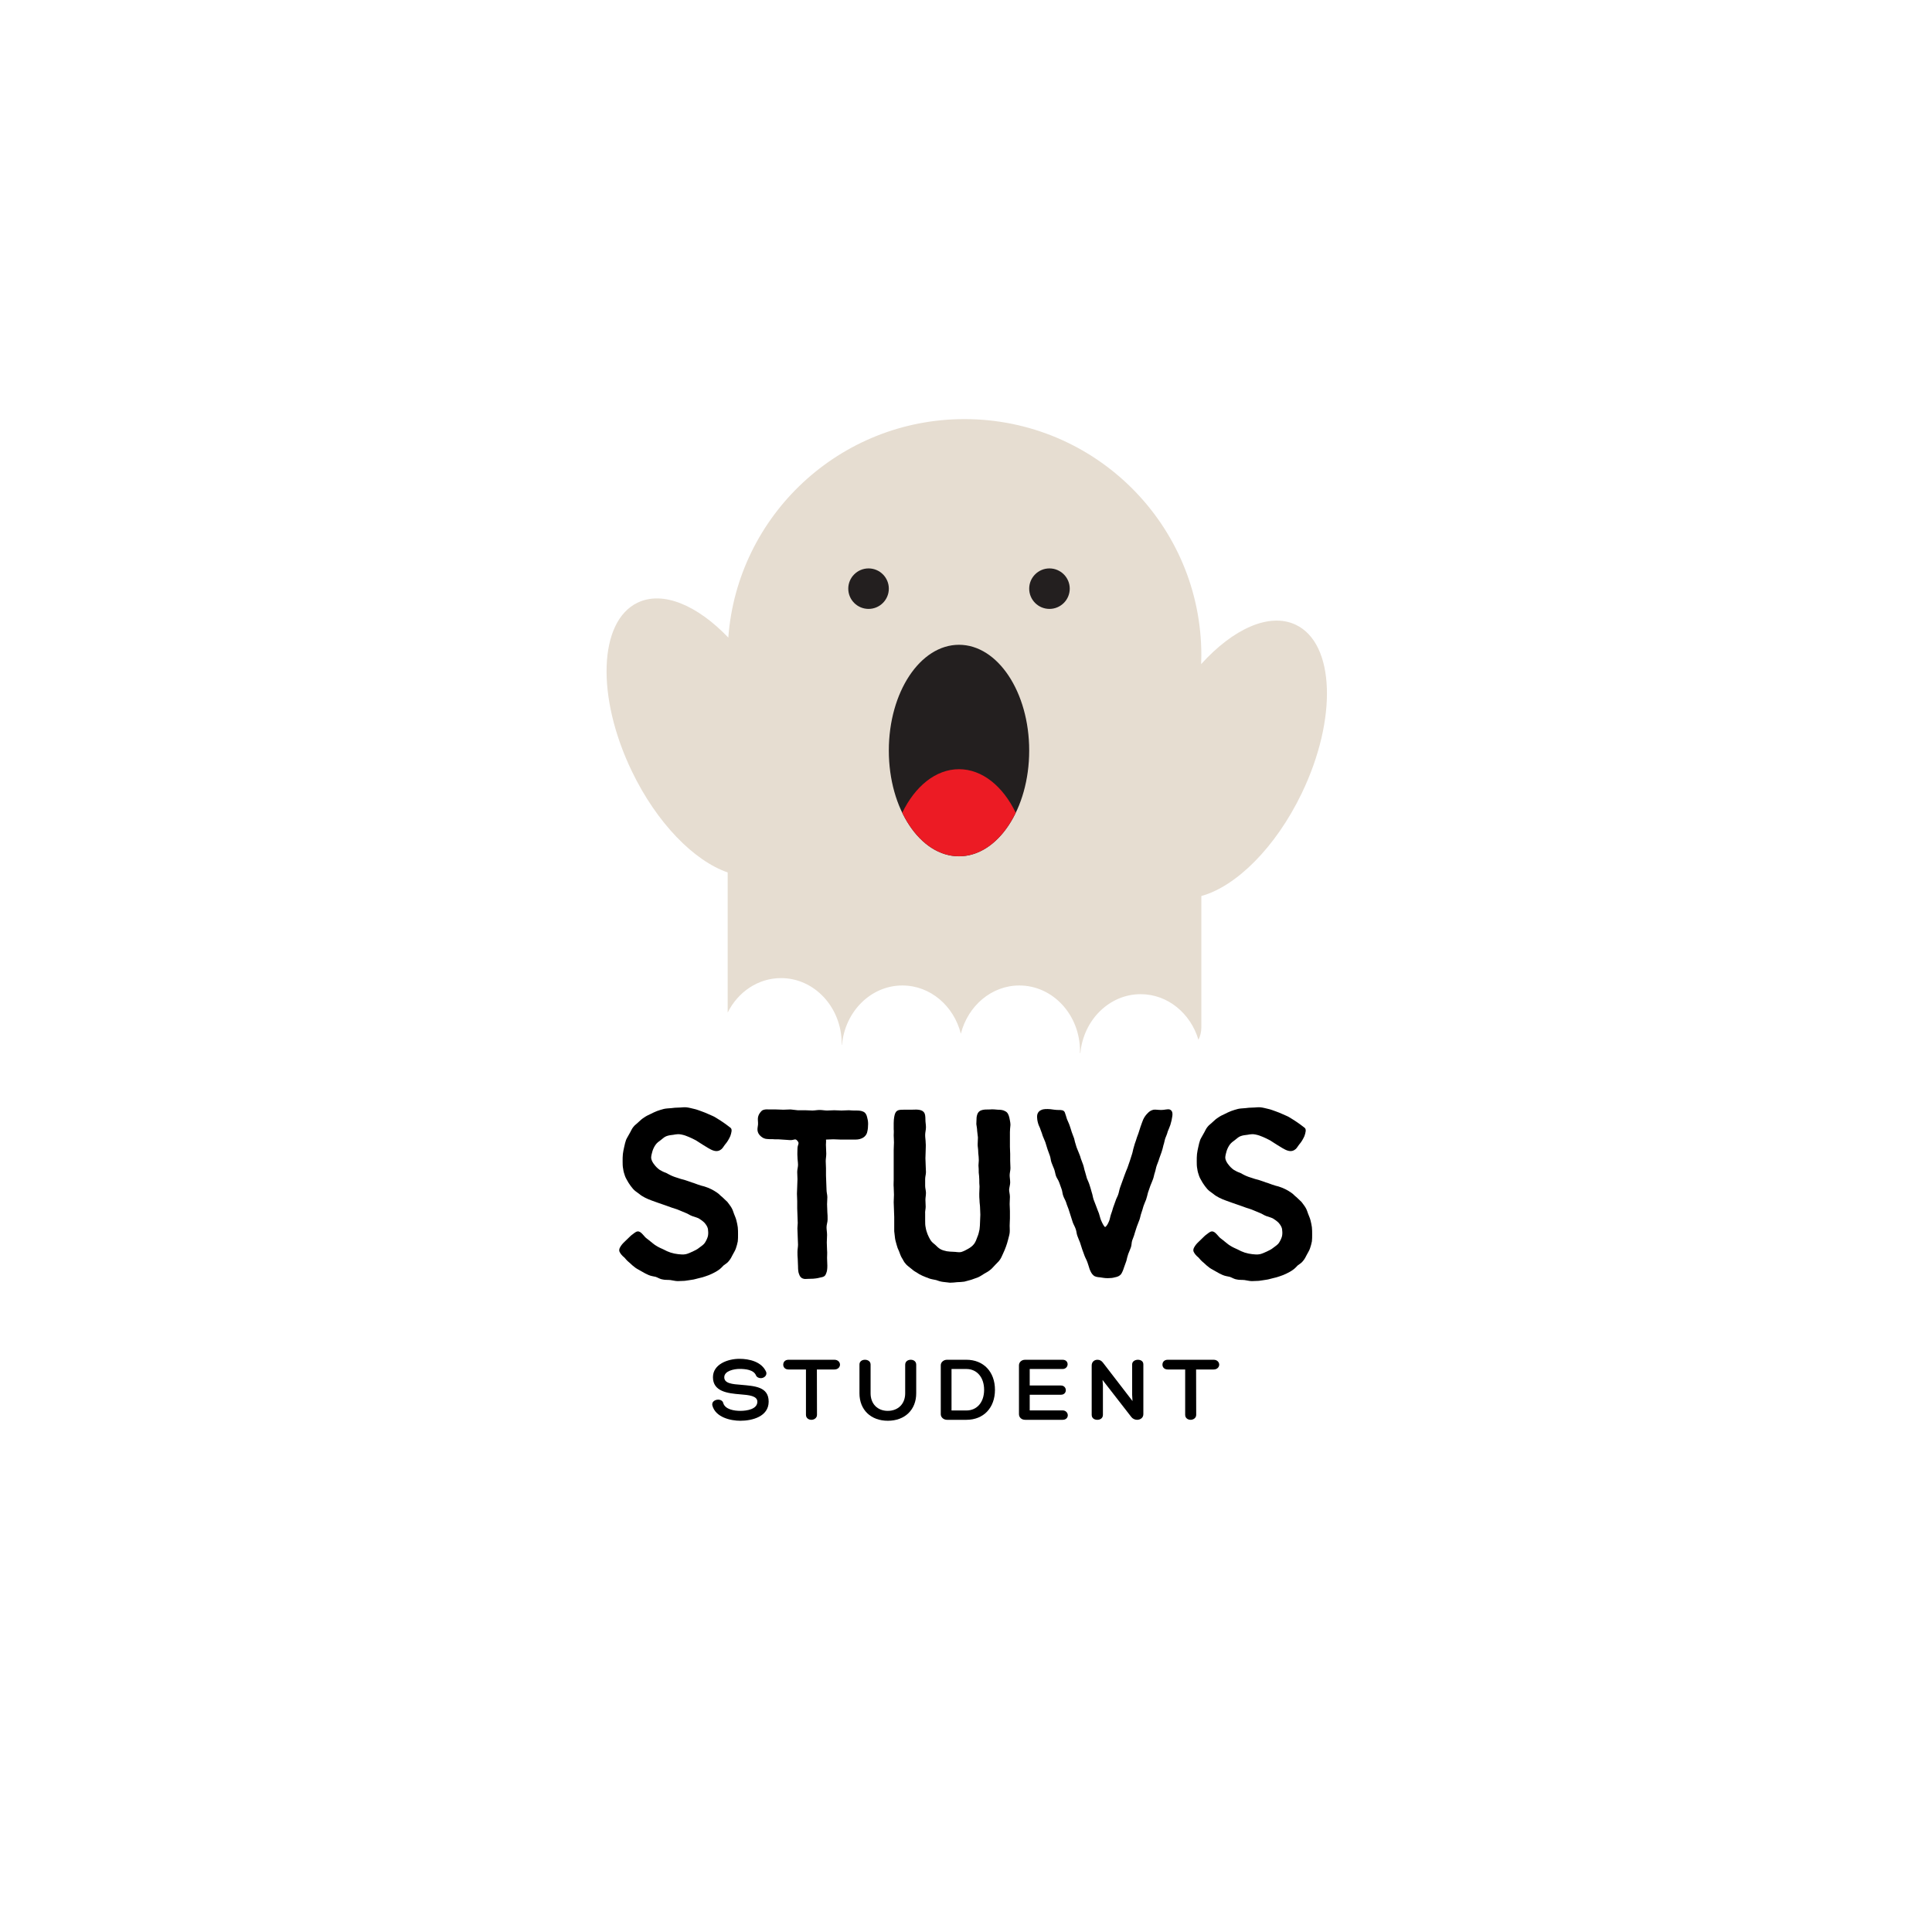 <svg xmlns="http://www.w3.org/2000/svg" xmlns:xlink="http://www.w3.org/1999/xlink" width="500" zoomAndPan="magnify" viewBox="0 0 375 375" height="500" preserveAspectRatio="xMidYMid meet" version="1.0"><defs><g/><clipPath id="cde77eef98"><path d="M 117 81.363 L 258 81.363 L 258 204.363 L 117 204.363 Z M 117 81.363 " clip-rule="nonzero"/></clipPath></defs><g clip-path="url(#cde77eef98)"><path fill="#e6ddd1" d="M 251.527 121.277 C 246.387 118.816 239.32 122.066 233.141 128.91 C 233.16 128.34 233.18 127.773 233.18 127.195 C 233.18 101.875 212.594 81.348 187.207 81.348 C 162.984 81.348 143.133 100.039 141.363 123.754 C 135.379 117.496 128.688 114.613 123.766 116.973 C 116.191 120.602 115.684 135.238 122.625 149.664 C 127.492 159.789 134.738 167.105 141.242 169.336 L 141.242 196.539 C 143.227 192.551 147.125 189.848 151.602 189.848 C 158.102 189.848 163.375 195.551 163.375 202.594 C 163.375 202.66 163.367 202.723 163.367 202.793 L 163.43 202.793 C 164.008 196.332 169.031 191.281 175.152 191.281 C 180.574 191.281 185.137 195.25 186.5 200.645 C 187.875 195.25 192.434 191.281 197.855 191.281 C 204.359 191.281 209.629 196.984 209.629 204.027 C 209.629 204.145 209.625 204.258 209.617 204.375 L 209.699 204.375 C 210.316 197.973 215.32 192.969 221.406 192.969 C 226.652 192.969 231.09 196.691 232.617 201.82 C 232.977 201.098 233.18 200.289 233.18 199.426 L 233.18 173.914 C 239.898 172.07 247.582 164.547 252.668 153.969 C 259.613 139.543 259.102 124.906 251.527 121.277 " fill-opacity="1" fill-rule="nonzero"/></g><path fill="#231f1f" d="M 199.766 145.68 C 199.766 157.02 193.664 166.207 186.141 166.207 C 178.613 166.207 172.52 157.02 172.52 145.68 C 172.52 134.34 178.613 125.152 186.141 125.152 C 193.664 125.152 199.766 134.34 199.766 145.68 " fill-opacity="1" fill-rule="nonzero"/><path fill="#ec1b24" d="M 186.141 149.301 C 181.613 149.301 177.605 152.633 175.129 157.754 C 177.605 162.875 181.613 166.207 186.141 166.207 C 190.672 166.207 194.68 162.875 197.152 157.754 C 194.68 152.633 190.672 149.301 186.141 149.301 " fill-opacity="1" fill-rule="nonzero"/><path fill="#231f1f" d="M 172.52 114.258 C 172.52 116.426 170.758 118.188 168.586 118.188 C 166.414 118.188 164.648 116.426 164.648 114.258 C 164.648 112.094 166.414 110.328 168.586 110.328 C 170.758 110.328 172.52 112.094 172.52 114.258 " fill-opacity="1" fill-rule="nonzero"/><path fill="#231f1f" d="M 207.637 114.258 C 207.637 116.426 205.871 118.188 203.699 118.188 C 201.527 118.188 199.766 116.426 199.766 114.258 C 199.766 112.094 201.527 110.328 203.699 110.328 C 205.871 110.328 207.637 112.094 207.637 114.258 " fill-opacity="1" fill-rule="nonzero"/><g fill="#000000" fill-opacity="1"><g transform="translate(117.644, 248.093)"><g><path d="M 9.004 -24.68 C 9.156 -25.145 9.363 -25.559 9.625 -25.922 C 9.883 -26.285 10.246 -26.543 10.605 -26.801 C 10.969 -27.059 11.277 -27.422 11.746 -27.578 C 12.16 -27.73 12.625 -27.785 13.09 -27.836 C 13.605 -27.938 14.125 -27.992 14.59 -27.887 C 15.109 -27.785 15.574 -27.629 16.039 -27.422 C 16.504 -27.215 16.969 -27.008 17.438 -26.75 C 17.852 -26.492 18.316 -26.18 18.73 -25.922 C 19.195 -25.664 19.609 -25.352 20.023 -25.145 C 20.539 -24.836 20.902 -24.73 21.215 -24.68 C 21.68 -24.629 22.039 -24.73 22.453 -25.094 C 22.715 -25.352 22.922 -25.766 23.281 -26.18 C 23.543 -26.492 23.852 -27.008 24.109 -27.578 C 24.316 -28.199 24.523 -28.871 24.164 -29.18 C 23.438 -29.75 23.129 -29.957 22.766 -30.215 C 22.453 -30.422 22.094 -30.68 21.316 -31.148 C 20.852 -31.457 20.332 -31.613 19.918 -31.82 C 19.453 -32.027 18.988 -32.234 18.523 -32.387 C 18.059 -32.543 17.59 -32.75 17.074 -32.855 C 16.609 -32.957 16.09 -33.113 15.574 -33.164 C 15.109 -33.215 14.59 -33.113 14.074 -33.113 C 13.555 -33.113 13.09 -33.062 12.676 -33.008 C 12.16 -32.957 11.691 -32.957 11.227 -32.855 C 10.762 -32.75 10.348 -32.594 9.883 -32.441 C 9.469 -32.285 9.055 -32.078 8.641 -31.871 C 8.176 -31.664 7.762 -31.457 7.398 -31.199 C 6.984 -30.941 6.621 -30.629 6.312 -30.32 C 5.949 -29.957 5.535 -29.699 5.277 -29.336 C 4.969 -28.973 4.812 -28.508 4.555 -28.094 C 4.348 -27.68 4.086 -27.316 3.879 -26.852 C 3.727 -26.438 3.621 -25.973 3.52 -25.508 C 3.414 -25.043 3.312 -24.574 3.258 -24.109 C 3.207 -23.645 3.207 -23.18 3.207 -22.66 C 3.207 -22.195 3.207 -21.68 3.312 -21.215 C 3.363 -20.746 3.52 -20.23 3.672 -19.816 C 3.828 -19.352 4.141 -18.938 4.348 -18.523 C 4.605 -18.109 4.914 -17.695 5.227 -17.332 C 5.535 -16.969 5.949 -16.711 6.363 -16.402 C 6.727 -16.09 7.141 -15.832 7.555 -15.625 C 7.969 -15.418 8.434 -15.211 8.898 -15.055 C 9.312 -14.902 9.777 -14.746 10.191 -14.59 C 10.66 -14.434 11.07 -14.281 11.539 -14.125 C 11.953 -13.969 12.418 -13.812 12.832 -13.66 C 13.297 -13.504 13.711 -13.402 14.176 -13.195 C 14.59 -13.039 15.004 -12.832 15.418 -12.676 C 15.883 -12.52 16.246 -12.211 16.711 -12.055 C 17.125 -11.898 17.59 -11.797 18.004 -11.59 C 18.418 -11.332 18.781 -11.07 19.09 -10.762 C 19.402 -10.398 19.66 -10.039 19.766 -9.57 C 19.816 -9.156 19.867 -8.691 19.766 -8.176 C 19.66 -7.762 19.453 -7.297 19.145 -6.828 C 18.883 -6.469 18.473 -6.207 18.059 -5.898 C 17.695 -5.586 17.23 -5.379 16.816 -5.176 C 16.348 -4.969 15.938 -4.762 15.469 -4.656 C 14.953 -4.555 14.488 -4.605 14.02 -4.656 C 13.504 -4.707 13.039 -4.812 12.52 -4.969 C 12.055 -5.121 11.59 -5.328 11.125 -5.586 C 10.66 -5.793 10.191 -6 9.777 -6.262 C 9.312 -6.52 8.949 -6.883 8.535 -7.191 C 8.121 -7.555 7.656 -7.812 7.398 -8.176 C 6.984 -8.641 6.727 -8.949 6.363 -9.055 C 5.949 -9.156 5.641 -8.898 5.176 -8.535 C 4.863 -8.328 4.555 -8.02 4.191 -7.656 C 3.777 -7.242 3.363 -6.883 3.105 -6.57 C 2.742 -6.105 2.434 -5.641 2.586 -5.176 C 2.742 -4.812 3.051 -4.398 3.57 -3.984 C 3.777 -3.727 4.086 -3.363 4.605 -2.949 C 4.914 -2.641 5.277 -2.328 5.691 -2.02 C 6.055 -1.758 6.52 -1.551 6.934 -1.293 C 7.348 -1.035 7.762 -0.828 8.227 -0.621 C 8.691 -0.414 9.156 -0.363 9.625 -0.258 C 10.09 -0.102 10.504 0.207 11.02 0.258 C 11.434 0.363 11.953 0.309 12.469 0.363 C 12.934 0.414 13.402 0.57 13.918 0.57 C 14.383 0.57 14.848 0.516 15.262 0.516 C 15.781 0.465 16.195 0.363 16.66 0.309 C 17.125 0.258 17.539 0.102 18.004 0 C 18.473 -0.102 18.883 -0.207 19.297 -0.363 C 19.766 -0.516 20.18 -0.672 20.594 -0.879 C 21.008 -1.086 21.422 -1.293 21.781 -1.551 C 22.195 -1.812 22.508 -2.172 22.816 -2.484 C 23.18 -2.742 23.594 -3 23.852 -3.363 C 24.164 -3.727 24.367 -4.141 24.574 -4.555 C 24.781 -4.969 25.043 -5.328 25.195 -5.793 C 25.352 -6.207 25.457 -6.676 25.559 -7.141 C 25.609 -7.555 25.609 -8.02 25.609 -8.484 C 25.609 -8.949 25.609 -9.418 25.559 -9.883 C 25.508 -10.297 25.402 -10.762 25.301 -11.176 C 25.195 -11.641 24.988 -12.055 24.836 -12.469 C 24.68 -12.883 24.574 -13.297 24.316 -13.711 C 24.109 -14.074 23.801 -14.434 23.543 -14.797 C 23.23 -15.109 22.867 -15.418 22.559 -15.73 C 22.195 -15.988 21.938 -16.348 21.523 -16.609 C 21.16 -16.867 20.801 -17.074 20.387 -17.281 C 19.973 -17.488 19.559 -17.645 19.09 -17.797 C 18.68 -17.902 18.266 -18.004 17.852 -18.16 C 17.488 -18.266 17.074 -18.473 16.66 -18.574 C 16.297 -18.73 15.883 -18.832 15.469 -18.988 C 15.055 -19.145 14.641 -19.195 14.227 -19.352 C 13.812 -19.504 13.348 -19.609 12.883 -19.816 C 12.469 -19.973 12.055 -20.23 11.641 -20.438 C 11.176 -20.594 10.762 -20.801 10.348 -21.059 C 9.934 -21.367 9.625 -21.68 9.363 -22.039 C 9.055 -22.402 8.797 -22.867 8.742 -23.336 C 8.742 -23.801 8.898 -24.266 9.004 -24.68 Z M 9.004 -24.68 "/></g></g></g><g fill="#000000" fill-opacity="1"><g transform="translate(145.891, 248.093)"><g><path d="M 15.832 -26.957 C 16.348 -26.957 16.867 -26.902 17.281 -26.902 C 17.797 -26.902 18.266 -26.902 18.73 -26.902 C 19.246 -26.902 19.711 -26.902 20.18 -26.902 C 20.801 -26.902 21.266 -27.059 21.625 -27.266 C 22.039 -27.523 22.352 -27.887 22.453 -28.457 C 22.559 -28.871 22.609 -29.387 22.609 -29.957 C 22.609 -30.473 22.508 -30.941 22.402 -31.301 C 22.301 -31.77 22.039 -32.184 21.625 -32.336 C 21.316 -32.492 20.852 -32.543 20.281 -32.543 C 19.816 -32.543 19.352 -32.543 18.883 -32.594 C 18.418 -32.594 17.902 -32.543 17.438 -32.543 C 16.969 -32.543 16.504 -32.594 16.039 -32.594 C 15.574 -32.594 15.109 -32.543 14.641 -32.543 C 14.176 -32.543 13.711 -32.648 13.195 -32.648 C 12.727 -32.648 12.262 -32.543 11.797 -32.543 C 11.332 -32.543 10.863 -32.594 10.398 -32.594 C 9.934 -32.594 9.469 -32.594 8.949 -32.594 C 8.484 -32.648 8.02 -32.699 7.555 -32.75 C 7.09 -32.75 6.621 -32.699 6.156 -32.699 C 5.691 -32.699 5.227 -32.75 4.707 -32.75 C 4.242 -32.75 3.777 -32.75 3.312 -32.75 C 2.844 -32.801 2.277 -32.75 1.965 -32.492 C 1.656 -32.184 1.398 -31.82 1.293 -31.457 C 1.137 -30.992 1.242 -30.527 1.242 -30.164 C 1.293 -29.699 1.086 -29.18 1.137 -28.715 C 1.191 -28.25 1.398 -27.836 1.863 -27.473 C 2.172 -27.215 2.586 -27.008 3.105 -27.008 C 3.52 -26.957 4.035 -27.008 4.449 -26.957 C 4.969 -26.957 5.484 -26.957 5.949 -26.902 C 6.469 -26.852 6.984 -26.852 7.398 -26.801 C 8.328 -26.75 8.434 -27.215 8.898 -26.645 C 9.363 -26.078 8.898 -26.023 8.898 -25.094 C 8.898 -24.629 8.848 -24.109 8.898 -23.543 C 8.898 -23.023 9.004 -22.508 9.004 -21.988 C 9.004 -21.574 8.848 -21.109 8.848 -20.594 C 8.848 -20.125 8.898 -19.66 8.898 -19.195 C 8.898 -18.73 8.848 -18.266 8.848 -17.797 C 8.848 -17.332 8.797 -16.867 8.797 -16.402 C 8.797 -15.938 8.848 -15.418 8.848 -14.953 C 8.848 -14.488 8.848 -14.02 8.848 -13.555 C 8.848 -13.09 8.898 -12.625 8.898 -12.16 C 8.898 -11.691 8.949 -11.176 8.949 -10.711 C 8.949 -10.246 8.848 -9.777 8.898 -9.312 C 8.898 -8.848 8.949 -8.383 8.949 -7.918 C 8.949 -7.449 9.004 -6.984 9.004 -6.52 C 9.004 -6.055 8.898 -5.586 8.898 -5.121 C 8.898 -4.656 8.898 -4.191 8.949 -3.727 C 8.949 -3.258 9.004 -2.793 9.004 -2.328 C 9.004 -1.605 9.055 -1.137 9.211 -0.777 C 9.418 -0.156 9.777 0.102 10.348 0.156 C 10.812 0.156 11.332 0.102 11.953 0.102 C 12.625 0.051 13.09 -0.051 13.453 -0.156 C 14.125 -0.258 14.332 -0.516 14.488 -0.984 C 14.641 -1.344 14.695 -1.812 14.695 -2.434 C 14.695 -2.898 14.641 -3.414 14.641 -3.934 C 14.641 -4.398 14.695 -4.914 14.641 -5.434 C 14.641 -5.898 14.59 -6.414 14.59 -6.934 C 14.59 -7.398 14.641 -7.918 14.641 -8.383 C 14.641 -8.898 14.539 -9.418 14.539 -9.883 C 14.539 -10.398 14.746 -10.863 14.746 -11.383 C 14.746 -11.848 14.746 -12.367 14.695 -12.832 C 14.695 -13.348 14.641 -13.867 14.641 -14.332 C 14.641 -14.797 14.695 -15.262 14.695 -15.73 C 14.695 -16.195 14.539 -16.66 14.539 -17.125 C 14.539 -17.59 14.488 -18.059 14.488 -18.523 C 14.488 -18.988 14.434 -19.453 14.434 -19.918 C 14.434 -20.387 14.434 -20.852 14.434 -21.316 C 14.434 -21.781 14.383 -22.246 14.383 -22.715 C 14.383 -23.18 14.488 -23.645 14.488 -24.164 C 14.488 -24.574 14.434 -25.043 14.434 -25.559 C 14.383 -26.023 14.488 -26.387 14.434 -26.902 C 14.953 -26.902 15.367 -26.957 15.832 -26.957 Z M 15.832 -26.957 "/></g></g></g><g fill="#000000" fill-opacity="1"><g transform="translate(169.689, 248.093)"><g><path d="M 3.828 -26.336 C 3.828 -25.871 3.777 -25.402 3.777 -24.887 C 3.777 -24.422 3.777 -23.902 3.777 -23.438 C 3.777 -22.973 3.777 -22.453 3.777 -21.988 C 3.777 -21.523 3.777 -21.008 3.777 -20.539 C 3.777 -20.074 3.777 -19.559 3.777 -19.09 C 3.777 -18.625 3.727 -18.109 3.777 -17.645 C 3.777 -17.176 3.828 -16.66 3.828 -16.195 C 3.828 -15.73 3.777 -15.211 3.777 -14.746 C 3.777 -14.281 3.828 -13.762 3.828 -13.348 C 3.828 -12.832 3.879 -12.312 3.879 -11.898 C 3.879 -11.332 3.879 -10.812 3.879 -10.453 C 3.879 -9.984 3.879 -9.57 3.879 -9.105 C 3.934 -8.641 3.984 -8.227 4.035 -7.762 C 4.086 -7.348 4.242 -6.883 4.348 -6.469 C 4.449 -6.055 4.605 -5.641 4.812 -5.227 C 4.969 -4.812 5.121 -4.348 5.328 -3.984 C 5.586 -3.621 5.742 -3.156 6.055 -2.844 C 6.312 -2.484 6.727 -2.227 7.09 -1.914 C 7.398 -1.656 7.762 -1.344 8.176 -1.137 C 8.535 -0.879 8.898 -0.672 9.363 -0.465 C 9.777 -0.309 10.191 -0.102 10.66 0.051 C 11.07 0.207 11.539 0.258 12.004 0.363 C 12.418 0.516 12.883 0.672 13.348 0.723 C 13.762 0.777 14.281 0.828 14.695 0.879 C 15.16 0.879 15.625 0.828 16.09 0.777 C 16.555 0.777 17.023 0.723 17.488 0.672 C 17.953 0.57 18.367 0.414 18.832 0.309 C 19.297 0.156 19.711 0 20.125 -0.156 C 20.594 -0.363 20.953 -0.621 21.367 -0.879 C 21.73 -1.086 22.145 -1.293 22.508 -1.605 C 22.867 -1.863 23.18 -2.277 23.488 -2.586 C 23.801 -2.949 24.164 -3.207 24.422 -3.621 C 24.68 -3.984 24.836 -4.449 25.043 -4.863 C 25.25 -5.277 25.402 -5.691 25.559 -6.105 C 25.715 -6.57 25.871 -6.984 25.973 -7.449 C 26.078 -7.918 26.23 -8.328 26.285 -8.797 C 26.336 -9.262 26.285 -9.727 26.285 -10.191 C 26.285 -10.711 26.336 -11.176 26.336 -11.59 C 26.336 -12.105 26.336 -12.574 26.336 -13.039 C 26.336 -13.504 26.285 -13.969 26.285 -14.383 C 26.285 -14.902 26.336 -15.367 26.336 -15.781 C 26.336 -16.297 26.18 -16.762 26.18 -17.176 C 26.23 -17.695 26.387 -18.16 26.387 -18.574 C 26.387 -19.09 26.285 -19.559 26.285 -19.973 C 26.285 -20.438 26.438 -20.902 26.438 -21.367 C 26.438 -21.832 26.387 -22.301 26.387 -22.766 C 26.387 -23.23 26.387 -23.645 26.387 -24.109 C 26.387 -24.574 26.336 -25.043 26.336 -25.508 C 26.336 -25.973 26.336 -26.438 26.336 -26.902 C 26.336 -27.371 26.336 -27.836 26.336 -28.352 C 26.336 -28.715 26.387 -29.234 26.438 -29.75 C 26.438 -30.266 26.285 -30.785 26.23 -31.148 C 26.078 -31.77 25.871 -32.184 25.457 -32.387 C 25.043 -32.648 24.523 -32.699 24.008 -32.699 C 23.488 -32.75 22.973 -32.801 22.453 -32.75 C 21.781 -32.75 21.215 -32.75 20.801 -32.594 C 20.23 -32.387 19.973 -31.977 19.867 -31.199 C 19.867 -30.836 19.816 -30.371 19.816 -29.906 C 19.867 -29.492 19.973 -29.027 19.973 -28.613 C 20.023 -28.145 20.074 -27.68 20.125 -27.316 C 20.125 -26.852 20.074 -26.387 20.074 -25.922 C 20.074 -25.508 20.18 -25.043 20.18 -24.574 C 20.18 -24.109 20.281 -23.695 20.281 -23.23 C 20.332 -22.766 20.23 -22.301 20.23 -21.887 C 20.281 -21.422 20.281 -20.953 20.281 -20.488 C 20.332 -20.023 20.387 -19.609 20.387 -19.145 C 20.387 -18.68 20.387 -18.211 20.438 -17.797 C 20.438 -17.332 20.387 -16.867 20.387 -16.402 C 20.387 -15.938 20.387 -15.523 20.438 -15.055 C 20.438 -14.59 20.539 -14.125 20.539 -13.711 C 20.539 -13.246 20.594 -12.781 20.594 -12.312 C 20.594 -11.898 20.539 -11.434 20.539 -10.969 C 20.539 -10.453 20.488 -9.934 20.438 -9.469 C 20.332 -8.949 20.23 -8.484 20.023 -8.02 C 19.867 -7.555 19.66 -7.035 19.402 -6.676 C 19.09 -6.262 18.68 -5.949 18.211 -5.691 C 17.852 -5.484 17.383 -5.227 16.867 -5.07 C 16.402 -4.969 15.883 -5.121 15.367 -5.121 C 14.902 -5.121 14.488 -5.176 14.074 -5.227 C 13.605 -5.328 13.195 -5.434 12.832 -5.641 C 12.469 -5.848 12.16 -6.156 11.848 -6.469 C 11.539 -6.727 11.176 -6.984 10.918 -7.398 C 10.711 -7.762 10.504 -8.121 10.348 -8.535 C 10.191 -8.949 10.039 -9.418 9.984 -9.832 C 9.883 -10.246 9.883 -10.711 9.883 -11.125 C 9.883 -11.59 9.883 -12.055 9.883 -12.52 C 9.832 -12.934 9.984 -13.402 9.984 -13.867 C 9.984 -14.281 9.934 -14.746 9.934 -15.211 C 9.934 -15.625 10.039 -16.09 10.039 -16.555 C 10.039 -17.023 9.883 -17.438 9.883 -17.902 C 9.883 -18.367 9.883 -18.781 9.883 -19.246 C 9.883 -19.711 10.039 -20.125 10.039 -20.594 C 10.039 -21.059 9.984 -21.473 9.984 -21.938 C 9.984 -22.402 9.934 -22.867 9.934 -23.281 C 9.934 -23.75 9.984 -24.266 9.984 -24.781 C 9.984 -25.25 10.039 -25.766 9.984 -26.285 C 9.984 -26.75 9.883 -27.266 9.883 -27.785 C 9.883 -28.301 10.039 -28.766 10.039 -29.285 C 10.039 -29.801 9.934 -30.266 9.934 -30.734 C 9.934 -31.355 9.883 -31.82 9.727 -32.078 C 9.469 -32.492 9.055 -32.648 8.535 -32.699 C 8.176 -32.75 7.711 -32.699 7.141 -32.699 C 6.676 -32.699 6.156 -32.699 5.742 -32.699 C 5.227 -32.699 4.762 -32.699 4.449 -32.492 C 4.141 -32.285 3.984 -31.922 3.879 -31.301 C 3.828 -30.992 3.777 -30.578 3.777 -30.113 C 3.777 -29.75 3.777 -29.336 3.777 -28.922 C 3.828 -28.457 3.777 -27.992 3.777 -27.73 C 3.777 -27.371 3.828 -26.902 3.828 -26.336 Z M 3.828 -26.336 "/></g></g></g><g fill="#000000" fill-opacity="1"><g transform="translate(199.85, 248.093)"><g><path d="M 13.867 -11.227 C 13.711 -11.59 13.605 -12.105 13.453 -12.574 C 13.297 -12.988 13.09 -13.453 12.934 -13.918 C 12.781 -14.383 12.574 -14.797 12.418 -15.262 C 12.262 -15.73 12.211 -16.246 12.055 -16.66 C 11.898 -17.176 11.797 -17.645 11.641 -18.059 C 11.484 -18.574 11.277 -18.988 11.125 -19.352 C 11.02 -19.766 10.863 -20.23 10.762 -20.645 C 10.605 -21.059 10.555 -21.523 10.398 -21.988 C 10.246 -22.402 10.09 -22.816 9.934 -23.23 C 9.832 -23.695 9.625 -24.109 9.469 -24.523 C 9.312 -24.938 9.105 -25.352 9.004 -25.766 C 8.848 -26.23 8.742 -26.645 8.641 -27.109 C 8.484 -27.523 8.328 -27.938 8.176 -28.352 C 8.02 -28.82 7.918 -29.234 7.762 -29.645 C 7.605 -30.113 7.398 -30.473 7.242 -30.887 C 7.09 -31.355 6.984 -31.77 6.828 -32.184 C 6.621 -32.648 6.156 -32.648 5.535 -32.648 C 5.02 -32.648 4.449 -32.75 4.035 -32.801 C 3.312 -32.855 2.691 -32.855 2.277 -32.648 C 1.758 -32.441 1.398 -31.977 1.449 -31.199 C 1.449 -30.992 1.5 -30.527 1.656 -30.008 C 1.758 -29.594 2.02 -29.234 2.121 -28.82 C 2.328 -28.301 2.484 -27.836 2.535 -27.629 C 2.691 -27.215 2.898 -26.801 3.051 -26.387 C 3.207 -25.922 3.312 -25.508 3.465 -25.043 C 3.621 -24.629 3.777 -24.215 3.934 -23.75 C 4.086 -23.336 4.086 -22.867 4.242 -22.453 C 4.398 -21.988 4.605 -21.574 4.762 -21.16 C 4.914 -20.746 4.969 -20.281 5.121 -19.816 C 5.277 -19.402 5.586 -19.039 5.742 -18.574 C 5.898 -18.16 6.055 -17.746 6.207 -17.281 C 6.363 -16.867 6.363 -16.402 6.52 -15.988 C 6.676 -15.523 6.934 -15.16 7.09 -14.695 C 7.191 -14.281 7.398 -13.867 7.555 -13.402 C 7.711 -12.988 7.812 -12.52 7.969 -12.105 C 8.121 -11.691 8.227 -11.227 8.383 -10.812 C 8.535 -10.398 8.797 -9.984 8.949 -9.52 C 9.105 -9.105 9.105 -8.641 9.262 -8.227 C 9.418 -7.762 9.625 -7.348 9.777 -6.934 C 9.934 -6.52 10.039 -6.055 10.191 -5.641 C 10.348 -5.176 10.504 -4.762 10.66 -4.348 C 10.812 -3.934 11.07 -3.52 11.227 -3.051 C 11.383 -2.641 11.484 -2.227 11.641 -1.758 C 11.848 -1.242 12.055 -0.828 12.367 -0.57 C 12.676 -0.258 13.141 -0.207 13.711 -0.156 C 14.125 -0.102 14.539 0 15.16 0 C 15.73 0 16.141 -0.051 16.504 -0.156 C 17.074 -0.258 17.438 -0.414 17.746 -0.777 C 17.953 -1.086 18.16 -1.551 18.316 -2.07 C 18.473 -2.484 18.625 -2.949 18.781 -3.363 C 18.883 -3.828 18.988 -4.242 19.145 -4.707 C 19.297 -5.121 19.504 -5.535 19.66 -6 C 19.816 -6.414 19.766 -6.934 19.918 -7.348 C 20.074 -7.812 20.281 -8.227 20.387 -8.691 C 20.539 -9.105 20.645 -9.57 20.801 -9.984 C 20.953 -10.453 21.16 -10.863 21.316 -11.332 C 21.473 -11.746 21.523 -12.211 21.68 -12.625 C 21.832 -13.09 21.988 -13.555 22.094 -13.969 C 22.246 -14.434 22.453 -14.848 22.609 -15.262 C 22.766 -15.73 22.867 -16.195 22.973 -16.609 C 23.129 -17.074 23.281 -17.488 23.438 -17.953 C 23.594 -18.367 23.801 -18.781 23.957 -19.246 C 24.109 -19.66 24.164 -20.125 24.316 -20.539 C 24.473 -21.008 24.523 -21.473 24.68 -21.887 C 24.836 -22.352 25.043 -22.766 25.145 -23.18 C 25.301 -23.594 25.457 -24.059 25.609 -24.473 C 25.766 -24.938 25.871 -25.352 25.973 -25.816 C 26.129 -26.23 26.18 -26.699 26.336 -27.164 C 26.492 -27.578 26.699 -27.992 26.801 -28.457 C 26.957 -28.871 27.164 -29.285 27.316 -29.75 C 27.523 -30.422 27.629 -30.941 27.68 -31.355 C 27.836 -32.234 27.578 -32.594 27.164 -32.75 C 26.75 -32.855 26.18 -32.648 25.559 -32.648 C 24.938 -32.648 24.473 -32.75 24.059 -32.699 C 23.594 -32.594 23.23 -32.387 22.867 -31.977 C 22.609 -31.715 22.301 -31.355 22.039 -30.785 C 21.887 -30.422 21.73 -29.957 21.523 -29.387 C 21.473 -29.18 21.266 -28.613 21.109 -28.094 C 20.902 -27.523 20.695 -27.008 20.645 -26.75 C 20.488 -26.336 20.332 -25.871 20.23 -25.457 C 20.074 -24.988 20.023 -24.523 19.867 -24.059 C 19.711 -23.645 19.609 -23.18 19.453 -22.766 C 19.297 -22.301 19.145 -21.887 18.988 -21.422 C 18.832 -21.008 18.625 -20.594 18.473 -20.125 C 18.316 -19.711 18.16 -19.246 18.004 -18.832 C 17.852 -18.367 17.695 -17.953 17.539 -17.539 C 17.383 -17.074 17.332 -16.609 17.176 -16.195 C 17.074 -15.883 16.816 -15.469 16.66 -14.953 C 16.504 -14.539 16.348 -14.125 16.195 -13.66 C 16.09 -13.246 15.938 -12.781 15.781 -12.367 C 15.625 -11.898 15.574 -11.434 15.418 -11.07 C 15.16 -10.398 14.797 -9.934 14.641 -9.934 C 14.488 -9.984 14.176 -10.504 13.867 -11.227 Z M 13.867 -11.227 "/></g></g></g><g fill="#000000" fill-opacity="1"><g transform="translate(229.08, 248.093)"><g><path d="M 9.004 -24.68 C 9.156 -25.145 9.363 -25.559 9.625 -25.922 C 9.883 -26.285 10.246 -26.543 10.605 -26.801 C 10.969 -27.059 11.277 -27.422 11.746 -27.578 C 12.16 -27.73 12.625 -27.785 13.09 -27.836 C 13.605 -27.938 14.125 -27.992 14.59 -27.887 C 15.109 -27.785 15.574 -27.629 16.039 -27.422 C 16.504 -27.215 16.969 -27.008 17.438 -26.75 C 17.852 -26.492 18.316 -26.18 18.73 -25.922 C 19.195 -25.664 19.609 -25.352 20.023 -25.145 C 20.539 -24.836 20.902 -24.73 21.215 -24.68 C 21.68 -24.629 22.039 -24.73 22.453 -25.094 C 22.715 -25.352 22.922 -25.766 23.281 -26.18 C 23.543 -26.492 23.852 -27.008 24.109 -27.578 C 24.316 -28.199 24.523 -28.871 24.164 -29.18 C 23.438 -29.75 23.129 -29.957 22.766 -30.215 C 22.453 -30.422 22.094 -30.68 21.316 -31.148 C 20.852 -31.457 20.332 -31.613 19.918 -31.82 C 19.453 -32.027 18.988 -32.234 18.523 -32.387 C 18.059 -32.543 17.59 -32.75 17.074 -32.855 C 16.609 -32.957 16.09 -33.113 15.574 -33.164 C 15.109 -33.215 14.59 -33.113 14.074 -33.113 C 13.555 -33.113 13.09 -33.062 12.676 -33.008 C 12.16 -32.957 11.691 -32.957 11.227 -32.855 C 10.762 -32.75 10.348 -32.594 9.883 -32.441 C 9.469 -32.285 9.055 -32.078 8.641 -31.871 C 8.176 -31.664 7.762 -31.457 7.398 -31.199 C 6.984 -30.941 6.621 -30.629 6.312 -30.32 C 5.949 -29.957 5.535 -29.699 5.277 -29.336 C 4.969 -28.973 4.812 -28.508 4.555 -28.094 C 4.348 -27.68 4.086 -27.316 3.879 -26.852 C 3.727 -26.438 3.621 -25.973 3.52 -25.508 C 3.414 -25.043 3.312 -24.574 3.258 -24.109 C 3.207 -23.645 3.207 -23.18 3.207 -22.66 C 3.207 -22.195 3.207 -21.68 3.312 -21.215 C 3.363 -20.746 3.52 -20.23 3.672 -19.816 C 3.828 -19.352 4.141 -18.938 4.348 -18.523 C 4.605 -18.109 4.914 -17.695 5.227 -17.332 C 5.535 -16.969 5.949 -16.711 6.363 -16.402 C 6.727 -16.09 7.141 -15.832 7.555 -15.625 C 7.969 -15.418 8.434 -15.211 8.898 -15.055 C 9.312 -14.902 9.777 -14.746 10.191 -14.59 C 10.66 -14.434 11.07 -14.281 11.539 -14.125 C 11.953 -13.969 12.418 -13.812 12.832 -13.66 C 13.297 -13.504 13.711 -13.402 14.176 -13.195 C 14.59 -13.039 15.004 -12.832 15.418 -12.676 C 15.883 -12.52 16.246 -12.211 16.711 -12.055 C 17.125 -11.898 17.59 -11.797 18.004 -11.59 C 18.418 -11.332 18.781 -11.07 19.09 -10.762 C 19.402 -10.398 19.66 -10.039 19.766 -9.57 C 19.816 -9.156 19.867 -8.691 19.766 -8.176 C 19.66 -7.762 19.453 -7.297 19.145 -6.828 C 18.883 -6.469 18.473 -6.207 18.059 -5.898 C 17.695 -5.586 17.23 -5.379 16.816 -5.176 C 16.348 -4.969 15.938 -4.762 15.469 -4.656 C 14.953 -4.555 14.488 -4.605 14.02 -4.656 C 13.504 -4.707 13.039 -4.812 12.52 -4.969 C 12.055 -5.121 11.59 -5.328 11.125 -5.586 C 10.66 -5.793 10.191 -6 9.777 -6.262 C 9.312 -6.52 8.949 -6.883 8.535 -7.191 C 8.121 -7.555 7.656 -7.812 7.398 -8.176 C 6.984 -8.641 6.727 -8.949 6.363 -9.055 C 5.949 -9.156 5.641 -8.898 5.176 -8.535 C 4.863 -8.328 4.555 -8.02 4.191 -7.656 C 3.777 -7.242 3.363 -6.883 3.105 -6.57 C 2.742 -6.105 2.434 -5.641 2.586 -5.176 C 2.742 -4.812 3.051 -4.398 3.57 -3.984 C 3.777 -3.727 4.086 -3.363 4.605 -2.949 C 4.914 -2.641 5.277 -2.328 5.691 -2.02 C 6.055 -1.758 6.52 -1.551 6.934 -1.293 C 7.348 -1.035 7.762 -0.828 8.227 -0.621 C 8.691 -0.414 9.156 -0.363 9.625 -0.258 C 10.09 -0.102 10.504 0.207 11.02 0.258 C 11.434 0.363 11.953 0.309 12.469 0.363 C 12.934 0.414 13.402 0.57 13.918 0.57 C 14.383 0.57 14.848 0.516 15.262 0.516 C 15.781 0.465 16.195 0.363 16.66 0.309 C 17.125 0.258 17.539 0.102 18.004 0 C 18.473 -0.102 18.883 -0.207 19.297 -0.363 C 19.766 -0.516 20.18 -0.672 20.594 -0.879 C 21.008 -1.086 21.422 -1.293 21.781 -1.551 C 22.195 -1.812 22.508 -2.172 22.816 -2.484 C 23.18 -2.742 23.594 -3 23.852 -3.363 C 24.164 -3.727 24.367 -4.141 24.574 -4.555 C 24.781 -4.969 25.043 -5.328 25.195 -5.793 C 25.352 -6.207 25.457 -6.676 25.559 -7.141 C 25.609 -7.555 25.609 -8.02 25.609 -8.484 C 25.609 -8.949 25.609 -9.418 25.559 -9.883 C 25.508 -10.297 25.402 -10.762 25.301 -11.176 C 25.195 -11.641 24.988 -12.055 24.836 -12.469 C 24.68 -12.883 24.574 -13.297 24.316 -13.711 C 24.109 -14.074 23.801 -14.434 23.543 -14.797 C 23.23 -15.109 22.867 -15.418 22.559 -15.73 C 22.195 -15.988 21.938 -16.348 21.523 -16.609 C 21.16 -16.867 20.801 -17.074 20.387 -17.281 C 19.973 -17.488 19.559 -17.645 19.09 -17.797 C 18.68 -17.902 18.266 -18.004 17.852 -18.16 C 17.488 -18.266 17.074 -18.473 16.66 -18.574 C 16.297 -18.73 15.883 -18.832 15.469 -18.988 C 15.055 -19.145 14.641 -19.195 14.227 -19.352 C 13.812 -19.504 13.348 -19.609 12.883 -19.816 C 12.469 -19.973 12.055 -20.23 11.641 -20.438 C 11.176 -20.594 10.762 -20.801 10.348 -21.059 C 9.934 -21.367 9.625 -21.68 9.363 -22.039 C 9.055 -22.402 8.797 -22.867 8.742 -23.336 C 8.742 -23.801 8.898 -24.266 9.004 -24.68 Z M 9.004 -24.68 "/></g></g></g><g fill="#000000" fill-opacity="1"><g transform="translate(138.146, 275.585)"><g><path d="M 0.129 -2.762 C 0.75 -0.477 3.66 0.184 5.562 0.184 C 7.848 0.184 11.051 -0.621 11.051 -3.531 C 11.051 -6.441 8.309 -6.551 5.762 -6.789 C 3.969 -6.918 2.434 -7.062 2.434 -8.254 C 2.434 -9.531 4.41 -9.879 5.398 -9.879 C 6.516 -9.879 8.16 -9.734 8.602 -8.602 C 8.746 -8.27 9.129 -8.086 9.531 -8.086 C 10.156 -8.086 10.777 -8.602 10.574 -9.277 C 9.715 -11.289 7.281 -11.84 5.379 -11.84 C 3.094 -11.84 0.238 -10.777 0.238 -8.27 C 0.238 -5.488 3.074 -5.141 5.562 -4.941 C 7.191 -4.812 8.855 -4.664 8.855 -3.512 C 8.855 -2.066 6.844 -1.738 5.562 -1.738 C 4.336 -1.738 2.652 -2.012 2.25 -3.203 C 2.16 -3.68 1.719 -3.914 1.246 -3.914 C 0.605 -3.914 -0.055 -3.477 0.129 -2.762 Z M 0.129 -2.762 "/></g></g></g><g fill="#000000" fill-opacity="1"><g transform="translate(152.483, 275.585)"><g><path d="M 9.477 -11.656 L 0.566 -11.656 C -0.145 -11.656 -0.457 -11.18 -0.457 -10.703 C -0.457 -10.246 -0.145 -9.77 0.566 -9.77 L 3.953 -9.77 L 3.953 -0.969 C 3.953 -0.312 4.5 0 5.012 0 C 5.488 0 6.094 -0.312 6.094 -0.969 L 6.074 -9.77 L 9.477 -9.77 C 10.172 -9.77 10.559 -10.246 10.559 -10.703 C 10.559 -11.18 10.172 -11.656 9.477 -11.656 Z M 9.477 -11.656 "/></g></g></g><g fill="#000000" fill-opacity="1"><g transform="translate(165.778, 275.585)"><g><path d="M 9.918 -10.688 L 9.918 -5.141 C 9.918 -3.109 8.562 -1.738 6.531 -1.738 C 4.539 -1.738 3.203 -3.109 3.203 -5.141 L 3.203 -10.723 C 3.203 -11.363 2.652 -11.656 2.105 -11.656 C 1.555 -11.656 1.043 -11.344 1.043 -10.742 L 1.043 -5.141 C 1.043 -1.957 3.238 0.184 6.551 0.184 C 9.863 0.184 12.059 -1.957 12.059 -5.141 L 12.059 -10.703 C 12.059 -11.344 11.547 -11.656 10.996 -11.656 C 10.449 -11.656 9.918 -11.344 9.918 -10.688 Z M 9.918 -10.688 "/></g></g></g><g fill="#000000" fill-opacity="1"><g transform="translate(182.181, 275.585)"><g><path d="M 5.398 -11.656 L 1.629 -11.656 C 0.969 -11.656 0.422 -11.18 0.422 -10.594 L 0.422 -1.078 C 0.422 -0.492 0.969 0 1.629 0 L 5.398 0 C 8.727 0 10.941 -2.324 10.941 -5.82 C 10.941 -9.312 8.727 -11.656 5.398 -11.656 Z M 5.398 -1.812 L 2.508 -1.812 L 2.508 -9.863 L 5.398 -9.863 C 7.445 -9.863 8.836 -8.234 8.836 -5.82 C 8.836 -3.402 7.445 -1.812 5.398 -1.812 Z M 5.398 -1.812 "/></g></g></g><g fill="#000000" fill-opacity="1"><g transform="translate(196.719, 275.585)"><g><path d="M 9.531 -1.828 L 3.148 -1.828 L 3.148 -4.867 L 9.203 -4.867 C 9.844 -4.867 10.156 -5.305 10.156 -5.746 C 10.156 -6.203 9.824 -6.66 9.203 -6.66 L 3.148 -6.66 L 3.148 -9.863 L 9.531 -9.863 C 10.156 -9.863 10.504 -10.34 10.504 -10.777 C 10.504 -11.234 10.191 -11.656 9.531 -11.656 L 2.27 -11.656 C 1.535 -11.656 1.062 -11.16 1.062 -10.574 L 1.062 -1.098 C 1.062 -0.492 1.535 0 2.27 0 L 9.531 0 C 10.211 0 10.539 -0.438 10.539 -0.879 C 10.539 -1.336 10.172 -1.828 9.531 -1.828 Z M 9.531 -1.828 "/></g></g></g><g fill="#000000" fill-opacity="1"><g transform="translate(210.928, 275.585)"><g><path d="M 8.82 -10.758 L 8.82 -4.867 L 8.891 -3.641 L 3.148 -11.105 C 2.855 -11.473 2.543 -11.656 2.086 -11.656 C 1.5 -11.656 0.969 -11.27 0.969 -10.539 L 0.969 -0.969 C 0.969 -0.293 1.5 0 2.066 0 C 2.598 0 3.148 -0.293 3.148 -0.969 L 3.148 -6.715 L 3.074 -7.738 L 8.672 -0.531 C 8.91 -0.219 9.352 0 9.77 0 C 10.375 0 10.996 -0.367 10.996 -1.098 L 10.996 -10.758 C 10.996 -11.383 10.484 -11.656 9.934 -11.656 C 9.387 -11.656 8.82 -11.344 8.82 -10.758 Z M 8.82 -10.758 "/></g></g></g><g fill="#000000" fill-opacity="1"><g transform="translate(226.088, 275.585)"><g><path d="M 9.477 -11.656 L 0.566 -11.656 C -0.145 -11.656 -0.457 -11.18 -0.457 -10.703 C -0.457 -10.246 -0.145 -9.77 0.566 -9.77 L 3.953 -9.77 L 3.953 -0.969 C 3.953 -0.312 4.5 0 5.012 0 C 5.488 0 6.094 -0.312 6.094 -0.969 L 6.074 -9.77 L 9.477 -9.77 C 10.172 -9.77 10.559 -10.246 10.559 -10.703 C 10.559 -11.18 10.172 -11.656 9.477 -11.656 Z M 9.477 -11.656 "/></g></g></g></svg>
